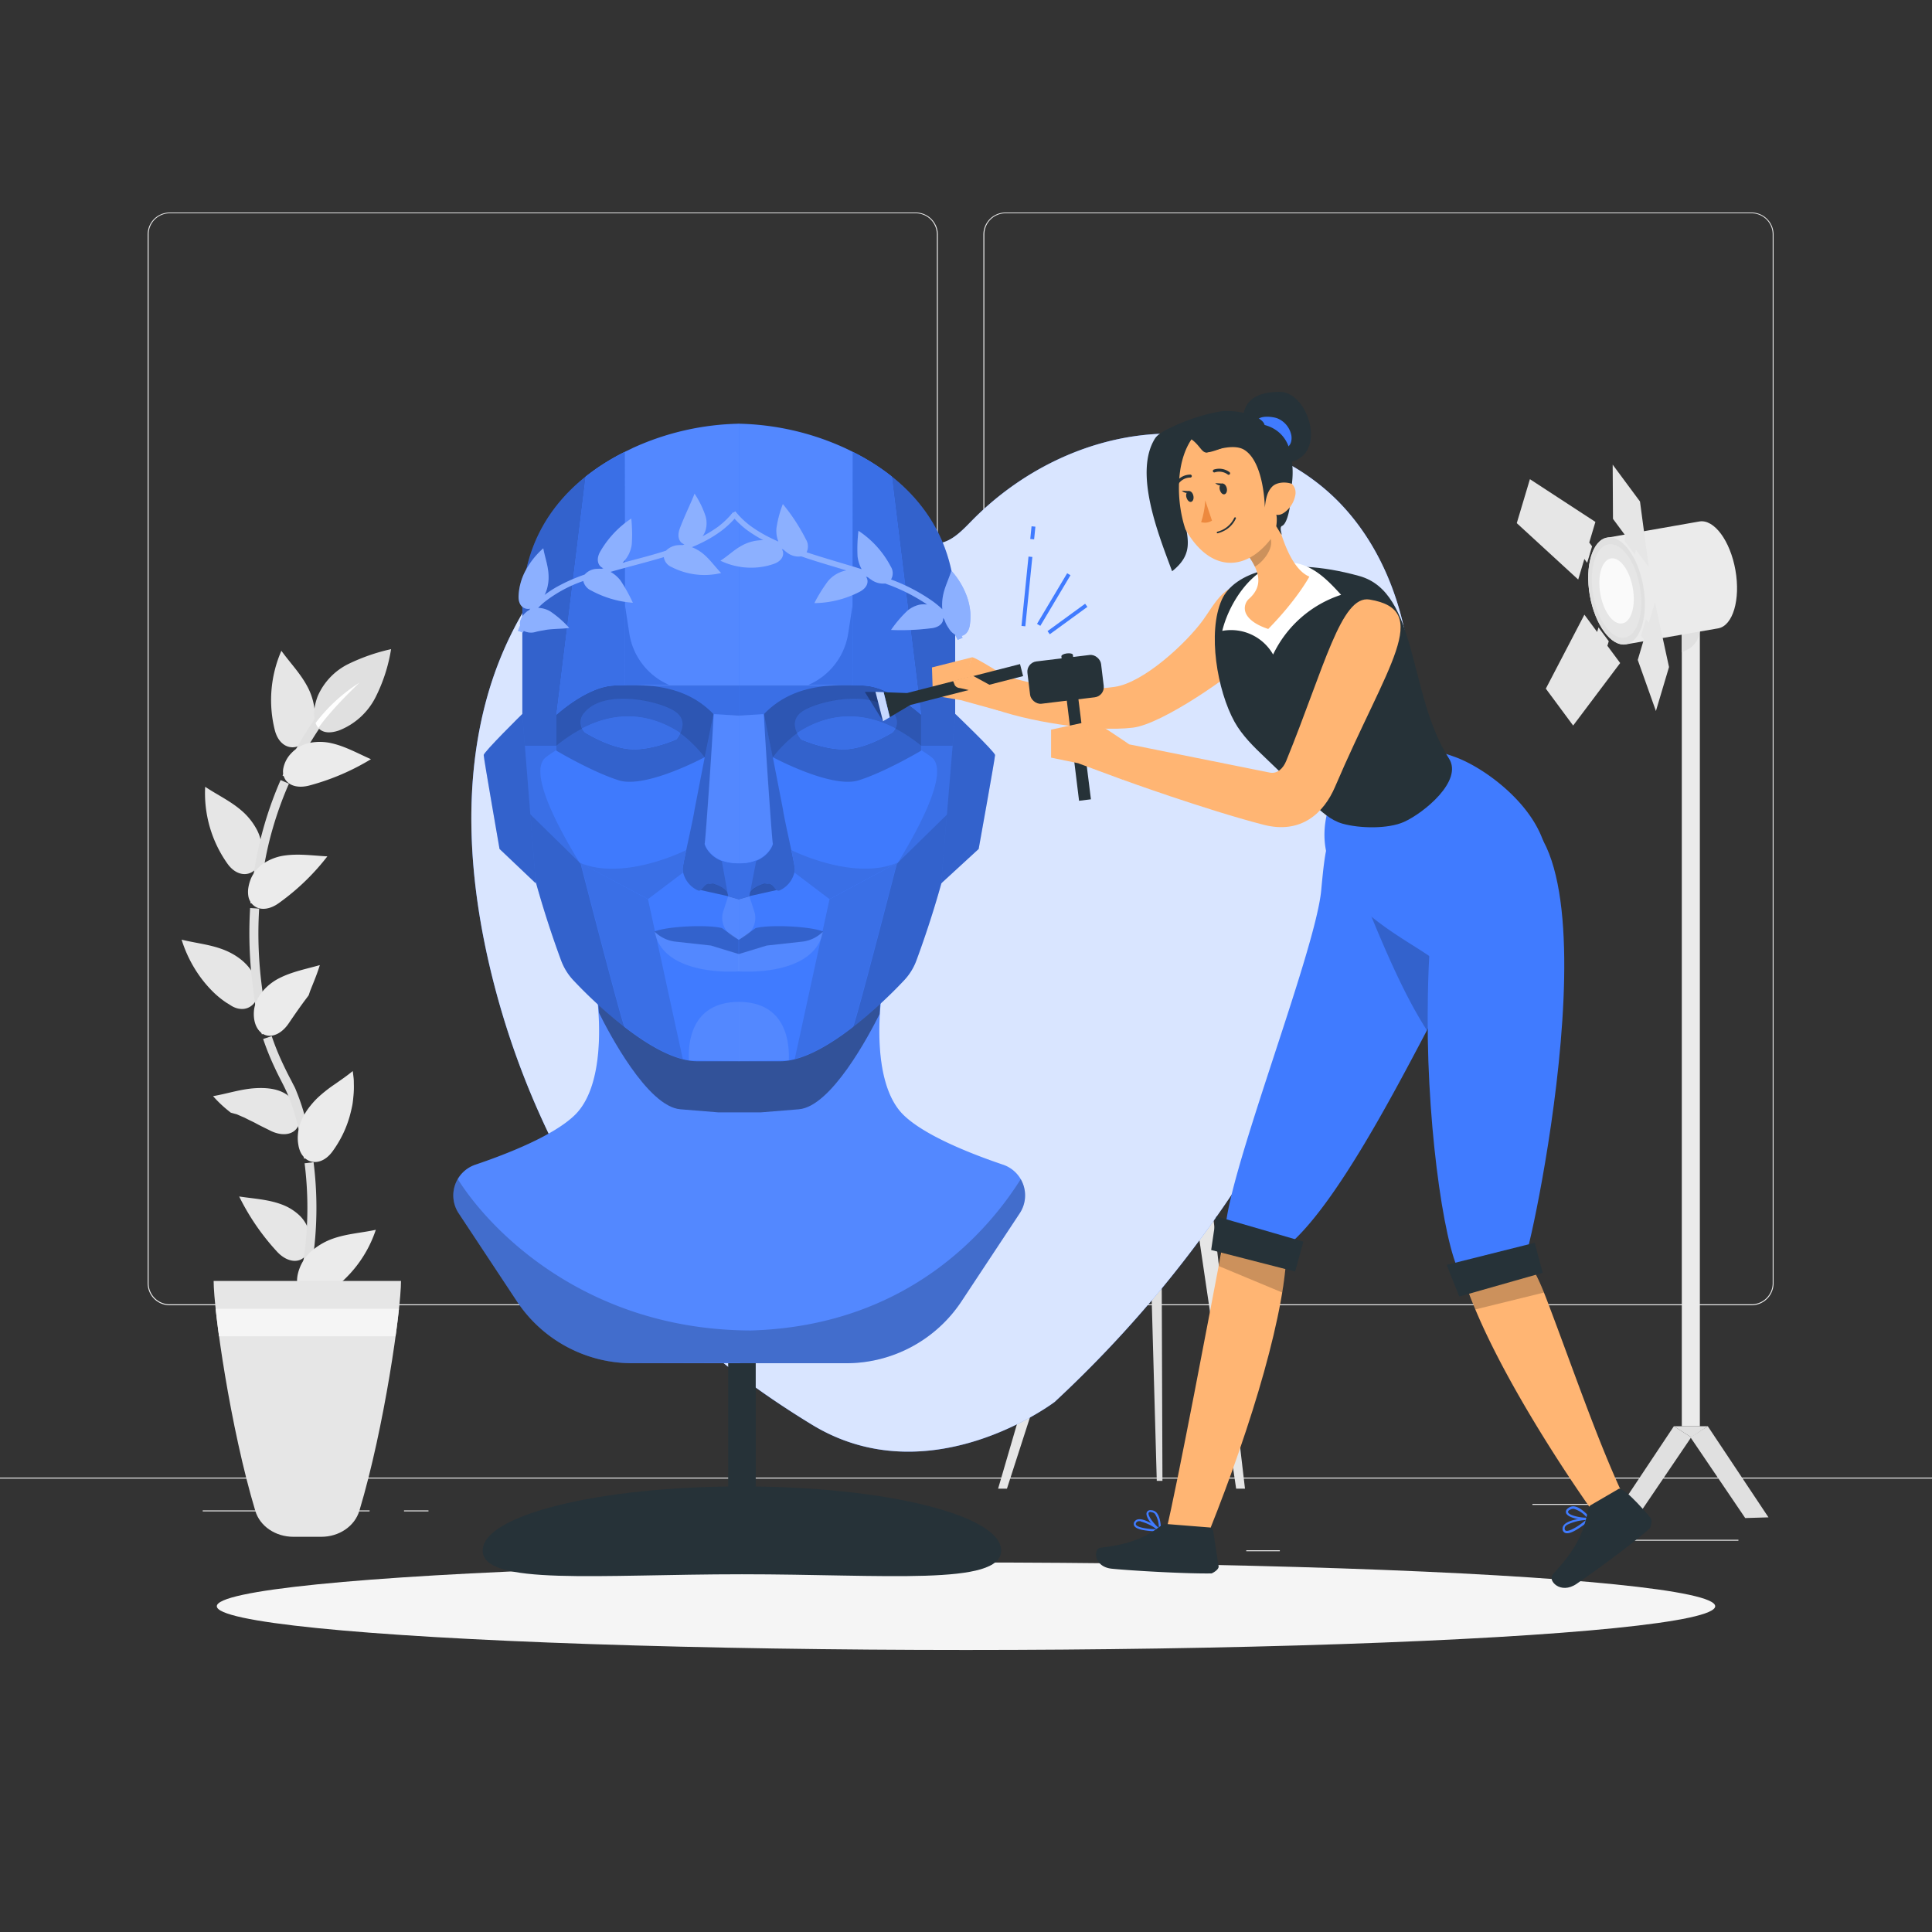 <svg xmlns="http://www.w3.org/2000/svg" viewBox="0 0 500 500"><rect x="0" y="0" width="500" height="500" fill="#333333" stroke="none"/><g id="background-complete"><rect x="416.78" y="398.49" width="33.12" height="0.25" style="fill:#ebebeb"></rect><rect x="322.53" y="401.21" width="8.69" height="0.25" style="fill:#ebebeb"></rect><rect x="396.59" y="389.21" width="19.19" height="0.25" style="fill:#ebebeb"></rect><rect x="52.46" y="390.89" width="43.19" height="0.25" style="fill:#ebebeb"></rect><rect x="104.56" y="390.89" width="6.33" height="0.25" style="fill:#ebebeb"></rect><rect x="131.47" y="395.11" width="93.68" height="0.25" style="fill:#ebebeb"></rect><path d="M237,337.8H43.91a5.71,5.71,0,0,1-5.7-5.71V60.66A5.71,5.71,0,0,1,43.91,55H237a5.71,5.71,0,0,1,5.71,5.71V332.09A5.71,5.71,0,0,1,237,337.8ZM43.91,55.2a5.46,5.46,0,0,0-5.45,5.46V332.09a5.46,5.46,0,0,0,5.45,5.46H237a5.47,5.47,0,0,0,5.46-5.46V60.66A5.47,5.47,0,0,0,237,55.2Z" style="fill:#ebebeb"></path><path d="M453.31,337.8H260.21a5.72,5.72,0,0,1-5.71-5.71V60.66A5.72,5.72,0,0,1,260.21,55h193.1A5.71,5.71,0,0,1,459,60.66V332.09A5.71,5.71,0,0,1,453.31,337.8ZM260.21,55.2a5.47,5.47,0,0,0-5.46,5.46V332.09a5.47,5.47,0,0,0,5.46,5.46h193.1a5.47,5.47,0,0,0,5.46-5.46V60.66a5.47,5.47,0,0,0-5.46-5.46Z" style="fill:#ebebeb"></path><rect y="382.4" width="500" height="0.25" style="fill:#ebebeb"></rect><path d="M72.82,168.42c2.16,3,4.79,5.7,6.59,9a16.44,16.44,0,0,1,1.88,5.37,11.19,11.19,0,0,1-.37,5.6c-1.14,3.28-3,4.88-5,5s-4-1.33-4.79-4.4A31.9,31.9,0,0,1,72.82,168.42Z" style="fill:#e6e6e6"></path><path d="M75.25,201.72l-2.13-1a97.59,97.59,0,0,1,18.55-27.09l1.68,1.63A95.4,95.4,0,0,0,75.25,201.72Z" style="fill:#e0e0e0"></path><path d="M96,196.48c-3.36-1.48-6.63-3.33-10.19-4.13a13.4,13.4,0,0,0-5.57-.11,9.07,9.07,0,0,0-4.84,2.68,7.72,7.72,0,0,0-2.06,3.84,4,4,0,0,0,.55,3.06c1.14,1.64,3.48,2.22,6.34,1.42A60.81,60.81,0,0,0,96,196.48Z" style="fill:#ebebeb"></path><path d="M53.1,203.62c3.11,2.08,6.49,3.65,9.34,6.1a16.9,16.9,0,0,1,3.67,4.36,11.41,11.41,0,0,1,1.65,5.37c.1,3.47-1.12,5.64-2.93,6.44s-4.19.16-6-2.42A31.49,31.49,0,0,1,53.1,203.62Z" style="fill:#e6e6e6"></path><path d="M67.15,233.93l-2.34-.17a100.79,100.79,0,0,1,2.54-16.28,96.08,96.08,0,0,1,5.27-15.6l2.15.94A93.9,93.9,0,0,0,69.62,218,98.11,98.11,0,0,0,67.15,233.93Z" style="fill:#e0e0e0"></path><path d="M84.72,221.63c-3.67-.19-7.35-.74-11-.23a13.07,13.07,0,0,0-5.23,1.88,9,9,0,0,0-3.6,4.22,11.16,11.16,0,0,0-.63,2.33,6.87,6.87,0,0,0,0,2,4,4,0,0,0,1.59,2.67c1.59,1.15,4.06.9,6.42-.86A59.85,59.85,0,0,0,84.72,221.63Z" style="fill:#ebebeb"></path><path d="M47,243.18c3.61.9,7.36,1.24,10.84,2.59s6.87,3.85,8.2,7.42c1.23,3.26.69,5.76-.84,7a3.94,3.94,0,0,1-2.87.92,5,5,0,0,1-1.76-.45c-.61-.25-1.25-.76-1.85-1.08a23.34,23.34,0,0,1-3.69-3,31.34,31.34,0,0,1-3.27-3.84A33.23,33.23,0,0,1,47,243.18Z" style="fill:#e6e6e6"></path><path d="M70,267l-2.23.69A46.21,46.21,0,0,1,66,259.64c-.34-2.72-.72-5.44-1-8.18A107.82,107.82,0,0,1,64.73,235l2.34.14a105.82,105.82,0,0,0,.25,16.12c.24,2.69.61,5.33,1,8.1A45.4,45.4,0,0,0,70,267Z" style="fill:#e0e0e0"></path><path d="M82.77,249.77c-3.52,1-7.21,1.7-10.49,3.38a13.7,13.7,0,0,0-4.37,3.47A11.5,11.5,0,0,0,66.43,259a7.82,7.82,0,0,0-.72,2.74c-.24,3.6,1.41,5.8,3.3,6.23s4.08-.73,5.69-3.1,3.27-4.76,4.79-6.75l.27-.37a.7.7,0,0,0,.14-.21l.11-.33.23-.69.23-.57c.15-.39.3-.75.44-1.1l.42-1.05C81.87,252.44,82.36,251.11,82.77,249.77Z" style="fill:#ebebeb"></path><path d="M55.14,283.68c3.69-.63,7.23-1.85,11-2.06s7.89.34,10.07,3.73a7.71,7.71,0,0,1,1.4,4.15,4.08,4.08,0,0,1-1.14,2.91c-1.38,1.38-3.86,1.51-6.48.22-1.32-.68-2.69-1.3-3.93-2-.63-.33-1.27-.61-1.87-.92l-.89-.45c-.3-.14-.59-.25-.88-.38l-.83-.36a3.56,3.56,0,0,0-.41-.17l-.39-.1-.73-.2a2.25,2.25,0,0,1-.37-.12l-.52-.42A31.45,31.45,0,0,1,55.14,283.68Z" style="fill:#e6e6e6"></path><path d="M81,299.53l-2.32.32c-.19-1.36-.41-2.71-.65-4.06s-.5-2.7-.85-4a56,56,0,0,0-2.42-7.84c-1-2.55-2.42-4.91-3.56-7.42a69.39,69.39,0,0,1-3.1-7.64l2.22-.74a66.1,66.1,0,0,0,3,7.39c.57,1.21,1.16,2.41,1.79,3.6.31.56.64,1.28,1,1.93s.58,1.34.86,2a58.1,58.1,0,0,1,2.52,8.16c.36,1.38.6,2.76.89,4.14S80.8,298.14,81,299.53Z" style="fill:#e0e0e0"></path><path d="M91.29,277.18c-1.45,1.22-3,2.26-4.53,3.34A36,36,0,0,0,82.32,284a21.66,21.66,0,0,0-1.94,2.11,16.77,16.77,0,0,0-1.65,2.4,16.21,16.21,0,0,0-1.15,2.59,11.75,11.75,0,0,0-.5,2.78,9.89,9.89,0,0,0,.13,2.36,7.08,7.08,0,0,0,.54,1.87,4.94,4.94,0,0,0,.94,1.38,3.76,3.76,0,0,0,1.2.88c1.78.83,4.19.26,6.1-2.3a29.5,29.5,0,0,0,2.61-4.27,28.23,28.23,0,0,0,1.89-4.88c.24-.86.45-1.75.64-2.65s.27-1.87.36-2.83a23,23,0,0,0,.08-3c0-.52,0-1-.07-1.57S91.37,277.74,91.29,277.18Z" style="fill:#ebebeb"></path><path d="M61.9,309.65c3.62.55,7.39.74,10.83,2a13.45,13.45,0,0,1,4.75,2.88,9.09,9.09,0,0,1,2.66,4.86c.63,3.5-.65,5.87-2.41,6.63s-4.15,0-6.12-2.19A60.17,60.17,0,0,1,61.9,309.65Z" style="fill:#e6e6e6"></path><path d="M79.36,334.29l-2.28-.56a91.84,91.84,0,0,0,1.75-32.67l2.32-.28A94.28,94.28,0,0,1,79.36,334.29Z" style="fill:#e0e0e0"></path><path d="M97.26,318.27c-3.63.79-7.37,1-10.94,2.23a17.18,17.18,0,0,0-5,2.7,11.33,11.33,0,0,0-3.52,4.37c-1.39,3.18-1.13,5.62.26,7.08s3.81,1.79,6.5.08A31.44,31.44,0,0,0,97.26,318.27Z" style="fill:#ebebeb"></path><path d="M101.21,168a42.25,42.25,0,0,1-4,12.41,17.87,17.87,0,0,1-9.45,8.62c-2.67.92-4.41.5-5.4-.66a3.66,3.66,0,0,1-.72-1.3c-.65-1.85-.35-4.48.59-6.92a16.71,16.71,0,0,1,7.91-8.3A49.76,49.76,0,0,1,101.21,168Z" style="fill:#e0e0e0"></path><path d="M93.06,176.65c-.47.45-7.14,6.72-10.66,11.75a3.66,3.66,0,0,1-.72-1.3A43.51,43.51,0,0,1,93.06,176.65Z" style="fill:#fff"></path><path d="M93,391c6.5-21.59,10.78-52,10.78-59.49H55.29c0,7.49,4.28,37.9,10.78,59.49,1.19,4,5.24,6.72,9.85,6.72h7.21C87.74,397.74,91.79,395,93,391Z" style="fill:#e6e6e6"></path><path d="M102.37,345.83c.36-2.63.65-5,.88-7.12H55.8c.23,2.1.52,4.49.88,7.12Z" style="fill:#f5f5f5"></path><rect x="435.25" y="156.85" width="4.67" height="212.25" style="fill:#ebebeb"></rect><path d="M435.25,161.38v7.44l1.19-.56a6,6,0,0,0,3.48-5.48V160.9Z" style="fill:#e0e0e0"></path><path d="M420.8,166.76c-3.82.67-8-5-9.35-12.61s.67-14.37,4.49-15l23.85-4.19c3.82-.67,8,5,9.34,12.61s-.66,14.38-4.48,15.05Z" style="fill:#ebebeb"></path><path d="M425.28,151.72c1.34,7.64-.67,14.37-4.48,15s-8-5-9.35-12.61.67-14.37,4.49-15S423.94,144.08,425.28,151.72Z" style="fill:#e0e0e0"></path><path d="M424.41,151.87c1.17,6.68-.58,12.57-3.92,13.15s-7-4.35-8.17-11,.59-12.57,3.93-13.15S423.24,145.2,424.41,151.87Z" style="fill:#e6e6e6"></path><path d="M422.57,152.2c.82,4.64-.4,8.74-2.73,9.14s-4.86-3-5.68-7.67.41-8.74,2.73-9.15S421.76,147.55,422.57,152.2Z" style="fill:#fafafa"></path><polygon points="428.3 155.88 426.71 161.2 425.98 160.22 424.7 164.48 425.43 165.47 423.85 170.79 428.55 184.01 431.94 172.63 428.3 155.88" style="fill:#e6e6e6"></polygon><polygon points="408.44 149.99 410.03 144.67 410.76 145.66 412.03 141.39 411.3 140.4 412.89 135.07 395.94 124.01 392.54 135.39 408.44 149.99" style="fill:#e6e6e6"></polygon><polygon points="419.3 171.59 415.99 167.13 416.35 165.95 413.69 162.37 413.34 163.55 410.04 159.08 400.06 178.22 407.13 187.77 419.3 171.59" style="fill:#e6e6e6"></polygon><polygon points="417.44 134.28 420.74 138.74 420.39 139.92 423.04 143.5 423.39 142.32 426.7 146.79 424.43 129.79 417.36 120.25 417.44 134.28" style="fill:#e6e6e6"></polygon><polygon points="441.97 369.1 437.49 371.97 451.66 392.87 457.68 392.69 441.97 369.1" style="fill:#e0e0e0"></polygon><polygon points="433.2 369.1 437.68 371.97 423.51 392.87 417.49 392.69 433.2 369.1" style="fill:#e0e0e0"></polygon><polygon points="433.2 369.1 437.68 371.97 441.97 369.1 433.2 369.1" style="fill:#e0e0e0"></polygon><polygon points="299.37 383.24 300.84 383.24 300.49 285.85 296.64 285.85 299.37 383.24" style="fill:#e0e0e0"></polygon><polygon points="283.05 300.5 312.29 300.5 312.95 306.17 281.38 306.17 283.05 300.5" style="fill:#ebebeb"></polygon><polygon points="295.2 258.89 258.31 385.26 260.6 385.26 301.27 259.24 295.2 258.89" style="fill:#e6e6e6"></polygon><polygon points="307.42 258.89 322.2 385.26 319.91 385.26 301.29 259.24 307.42 258.89" style="fill:#e6e6e6"></polygon><polygon points="330.43 288.5 264.81 288.5 270.55 222.88 336.17 222.88 330.43 288.5" style="fill:#e0e0e0"></polygon><polygon points="327.58 283.61 261.95 283.61 267.69 217.98 333.32 217.98 327.58 283.61" style="fill:#ebebeb"></polygon><polygon points="321.69 277.15 268.97 277.15 273.58 224.43 326.3 224.43 321.69 277.15" style="fill:#fafafa"></polygon><polygon points="265.81 288.5 261.95 283.61 327.58 283.61 333.32 217.98 337.17 222.88 331.43 288.5 265.81 288.5" style="fill:#e0e0e0"></polygon></g><g id="background-simple"><path d="M272.94,362.82A305,305,0,0,0,358.17,225c4.69-16.1,8.05-32.82,7-49.55s-7-33.58-18.7-45.55c-12.35-12.59-30.59-18.8-48.19-17.52s-34.36,9.74-46.72,22.32c-2.49,2.53-5.1,5.38-8.6,5.92-5,.78-9.21-3.36-13.08-6.63-17.19-14.53-43.42-15.76-63.52-5.61s-34.15,30.17-40.24,51.84-4.88,44.89-.07,66.88a212.22,212.22,0,0,0,35.42,79c12.77,17.62,30,31.2,48.56,42.54C240.62,387.38,272.94,362.82,272.94,362.82Z" style="fill:#407BFF"></path><g style="opacity:0.8"><path d="M272.94,362.82A305,305,0,0,0,358.17,225c4.69-16.1,8.05-32.82,7-49.55s-7-33.58-18.7-45.55c-12.35-12.59-30.59-18.8-48.19-17.52s-34.36,9.74-46.72,22.32c-2.49,2.53-5.1,5.38-8.6,5.92-5,.78-9.21-3.36-13.08-6.63-17.19-14.53-43.42-15.76-63.52-5.61s-34.15,30.17-40.24,51.84-4.88,44.89-.07,66.88a212.22,212.22,0,0,0,35.42,79c12.77,17.62,30,31.2,48.56,42.54C240.62,387.38,272.94,362.82,272.94,362.82Z" style="fill:#fff"></path></g></g><g id="Shadow"><ellipse id="path" cx="250" cy="415.69" rx="193.89" ry="11.32" style="fill:#f5f5f5"></ellipse></g><g id="Statue"><rect x="188.45" y="328.03" width="7.13" height="57.18" style="fill:#263238"></rect><path d="M259.1,401.29c0,9.18-30,6.13-67.09,6.13s-67.09,3.05-67.09-6.13,30-16.61,67.09-16.61S259.1,392.11,259.1,401.29Z" style="fill:#263238"></path><path d="M263.9,314,248.82,336.8a35.75,35.75,0,0,1-29.81,16h-55.4a35.75,35.75,0,0,1-29.82-16L118.71,314A8.39,8.39,0,0,1,123,301.43c8.68-2.94,20.42-7.62,25.79-12.88,9.08-8.89,5.6-31.45,5.6-31.45h73.84s-3.48,22.56,5.59,31.45c5.38,5.26,17.11,9.94,25.79,12.88A8.39,8.39,0,0,1,263.9,314Z" style="fill:#407BFF"></path><path d="M263.9,314,248.82,336.8a35.75,35.75,0,0,1-29.81,16h-55.4a35.75,35.75,0,0,1-29.82-16L118.71,314A8.39,8.39,0,0,1,123,301.43c8.68-2.94,20.42-7.62,25.79-12.88,9.08-8.89,5.6-31.45,5.6-31.45h73.84s-3.48,22.56,5.59,31.45c5.38,5.26,17.11,9.94,25.79,12.88A8.39,8.39,0,0,1,263.9,314Z" style="fill:#fff;opacity:0.1"></path><path d="M155,262.08c2.47,5,12.53,24.31,21.08,25l9.83.8h11l9.83-.8c8.36-.68,18.15-19.13,20.9-24.64l.34-5.29H154.67Z" style="opacity:0.4"></path><path d="M263.9,314,248.82,336.8a35.75,35.75,0,0,1-29.81,16H191.53v-.07l-27.92.07a35.75,35.75,0,0,1-29.82-16L118.71,314a8.39,8.39,0,0,1-.25-8.87c8.52,13.58,33.49,39.05,75.82,39.2,40.59-1.16,61.53-25.86,69.89-39.17A8.38,8.38,0,0,1,263.9,314Z" style="opacity:0.2"></path><path d="M247.2,157.26v52.91a52.4,52.4,0,0,1-1.54,10.71,257.2,257.2,0,0,1-8.47,27.62,15.12,15.12,0,0,1-3.09,5.08,118.34,118.34,0,0,1-13.07,12l-.09.07c-6,4.68-13.14,9-19,9H191.15V109.65a69.16,69.16,0,0,1,27.46,6.27l0,0,1.75.84.35.17h0C234.89,124,247.2,136.8,247.2,157.26Z" style="fill:#407BFF"></path><path d="M238.37,193v1.28s-9.15,5.46-16.15,7.67-22.24-6-22.24-6a34.34,34.34,0,0,1,5.78-5.85l.55-.38a8.28,8.28,0,0,0,1,1.61s6.63,3,12.1,2.55,11.6-4.35,11.6-4.35a3.82,3.82,0,0,0,.7-1A39.13,39.13,0,0,1,238.37,193Z" style="opacity:0.2"></path><path d="M206.31,189.71a8,8,0,0,0,1,1.61s6.62,3,12.09,2.55,11.6-4.35,11.6-4.35a3.82,3.82,0,0,0,.7-1C221,182.9,212.11,185.88,206.31,189.71Z" style="fill:#407BFF"></path><path d="M206.31,189.71a8,8,0,0,0,1,1.61s6.62,3,12.09,2.55,11.6-4.35,11.6-4.35a3.82,3.82,0,0,0,.7-1C221,182.9,212.11,185.88,206.31,189.71Z" style="opacity:0.1"></path><path d="M231.72,188.52c-10.75-5.62-19.62-2.64-25.41,1.19-.71-1.48-1.18-3.7,1-5.42,3.63-2.83,18.48-6.25,23.7,0A3.63,3.63,0,0,1,231.72,188.52Z" style="fill:#407BFF"></path><path d="M231.72,188.52c-10.75-5.62-19.62-2.64-25.41,1.19-.71-1.48-1.18-3.7,1-5.42,3.63-2.83,18.48-6.25,23.7,0A3.63,3.63,0,0,1,231.72,188.52Z" style="opacity:0.2"></path><path d="M205.72,225a6.82,6.82,0,0,1-4,5.46c-1.43.42-1.25-2.58-4-1.68-4.15,1.37-3.77,3.2-3.77,3.2l-2.79.79v-9.24c7.34.21,9.12-5.24,8.84-5.24-.13,0-1.83-23-2.28-33.49h0L200,195.94l2.62,13.49C203.06,212.53,205.78,224,205.72,225Z" style="opacity:0.2"></path><path d="M191.14,223.41V185.16l6.48-.32s2.23,33.33,2.36,33.33C200.26,218.17,198.48,223.63,191.14,223.41Z" style="fill:#fff;opacity:0.1"></path><path d="M247.2,157.26V193h-8.83v-8.05s-7-7.24-14.93-7.55c-.9,0-1.83-.07-2.77-.09l.06-60.32C234.89,124,247.2,136.8,247.2,157.26Z" style="opacity:0.2"></path><path d="M238.37,184.92V193a39.13,39.13,0,0,0-6.65-4.45,3.63,3.63,0,0,0-.7-4.23c-5.22-6.25-20.07-2.83-23.7,0-2.19,1.72-1.72,3.94-1,5.42l-.55.38a34.34,34.34,0,0,0-5.78,5.85l-2.28-11.18c6.75-7,15.54-7.65,23-7.48.94,0,1.87.05,2.77.09C231.36,177.68,238.37,184.92,238.37,184.92Z" style="opacity:0.3"></path><path d="M247.2,208.75l-1.54,12.13a259.52,259.52,0,0,1-8.47,27.62,15.12,15.12,0,0,1-3.09,5.08,118.34,118.34,0,0,1-13.07,12l-.09.07-.21.15c.59-.45,11.38-42.28,11.38-42.28Z" style="opacity:0.2"></path><path d="M192.66,242.39l-1.51.83V232.73l2.78-.79,1.27,3.9A5.53,5.53,0,0,1,192.66,242.39Z" style="fill:#fff;opacity:0.1"></path><path d="M220.67,177.28l.07,0V117l-.35-.17-1.75-.84,0,0a69.16,69.16,0,0,0-27.46-6.27v67.72h24.21C217.17,177.25,219,177.24,220.67,177.28Z" style="fill:#fff;opacity:0.1"></path><path d="M191.14,177.37v7.87l6.56-.48c5.2-5.38,11.6-7,17.66-7.39Z" style="opacity:0.1"></path><path d="M191.14,274.59V259.28c12.77,0,13.18,11.33,13,15.13Z" style="fill:#fff;opacity:0.1"></path><path d="M214.68,232.73l-9,41.34h0c4.89-1.26,10.26-4.63,15-8.29.59-.45,11.38-42.28,11.38-42.28l.25-.24-17.68,9.47Z" style="opacity:0.1"></path><path d="M201,230.35l-7.11,1.59s-.38-1.83,3.77-3.2l.26-.07h0c.47,0,.87,0,1.15,0h0C200.14,228.92,200.45,230,201,230.35Z" style="opacity:0.3"></path><path d="M220.73,117l-.06,60.32c.94,0,1.87.05,2.77.09,6.05.23,12.66,5.54,14.93,7.55l-7.57-61.59A57.12,57.12,0,0,0,220.73,117Z" style="fill:#407BFF"></path><path d="M220.73,117l-.06,60.32c.94,0,1.87.05,2.77.09,6.05.23,12.66,5.54,14.93,7.55l-7.57-61.59A57.12,57.12,0,0,0,220.73,117Z" style="fill:#407BFF"></path><path d="M220.73,117l-.06,60.32c.94,0,1.87.05,2.77.09,6.05.23,12.66,5.54,14.93,7.55l-7.57-61.59A57.12,57.12,0,0,0,220.73,117Z" style="opacity:0.1"></path><path d="M209.2,177.26h0a17.37,17.37,0,0,0,10.33-13.43l1.14-7.35v20.8Z" style="fill:#407BFF"></path><path d="M209.2,177.26h0a17.37,17.37,0,0,0,10.33-13.43l1.14-7.35v20.8Z" style="opacity:0.1"></path><path d="M204.79,220h0a48.23,48.23,0,0,1,.93,4.92,5.2,5.2,0,0,1-.14.88l9.1,6.89,17.68-9.47C220.89,228.16,204.79,220,204.79,220Z" style="fill:#407BFF"></path><path d="M204.79,220h0a48.23,48.23,0,0,1,.93,4.92,5.2,5.2,0,0,1-.14.88l9.1,6.89,17.68-9.47C220.89,228.16,204.79,220,204.79,220Z" style="opacity:0.1"></path><g style="opacity:0.1"><path d="M241.09,195.94a27.49,27.49,0,0,0-2.72-1.85v.16s-9.15,5.46-16.15,7.67-22.24-6-22.24-6l2.63,13.49c.27,1.87,1.37,6.79,2.18,10.61h0s16.1,8.12,27.57,3.22C240.69,209.59,245,198.94,241.09,195.94Z" style="opacity:0.1"></path></g><path d="M238.37,193v1.12a27.49,27.49,0,0,1,2.72,1.85c3.86,3-.4,13.65-8.73,27.32l14.84-14.51V193Z" style="opacity:0.1"></path><path d="M135.18,157.26v52.91a52.4,52.4,0,0,0,1.54,10.71,259.52,259.52,0,0,0,8.47,27.62,15.28,15.28,0,0,0,3.09,5.08,118.34,118.34,0,0,0,13.07,12l.09.07c6,4.68,13.15,9,19,9h10.82V109.65a69.17,69.17,0,0,0-27.47,6.27l0,0-1.74.84-.35.17h0C147.49,124,135.18,136.8,135.18,157.26Z" style="fill:#407BFF"></path><path d="M144,193v1.28s9.15,5.46,16.15,7.67,22.24-6,22.24-6a34.34,34.34,0,0,0-5.78-5.85l-.55-.38a8.28,8.28,0,0,1-1,1.61s-6.63,3-12.1,2.55-11.6-4.35-11.6-4.35a3.82,3.82,0,0,1-.7-1A39.53,39.53,0,0,0,144,193Z" style="opacity:0.2"></path><path d="M176.07,189.71a8.28,8.28,0,0,1-1,1.61s-6.63,3-12.1,2.55-11.6-4.35-11.6-4.35a3.82,3.82,0,0,1-.7-1C161.42,182.9,170.28,185.88,176.07,189.71Z" style="fill:#407BFF"></path><path d="M176.07,189.71a8.28,8.28,0,0,1-1,1.61s-6.63,3-12.1,2.55-11.6-4.35-11.6-4.35a3.82,3.82,0,0,1-.7-1C161.42,182.9,170.28,185.88,176.07,189.71Z" style="opacity:0.1"></path><path d="M150.66,188.52c10.76-5.62,19.62-2.64,25.41,1.19.71-1.48,1.18-3.7-1-5.42-3.63-2.83-18.48-6.25-23.7,0A3.67,3.67,0,0,0,150.66,188.52Z" style="fill:#407BFF"></path><path d="M150.66,188.52c10.76-5.62,19.62-2.64,25.41,1.19.71-1.48,1.18-3.7-1-5.42-3.63-2.83-18.48-6.25-23.7,0A3.67,3.67,0,0,0,150.66,188.52Z" style="opacity:0.2"></path><path d="M176.66,225a6.82,6.82,0,0,0,4,5.46c1.43.42,1.25-2.58,4-1.68,4.15,1.37,3.77,3.2,3.77,3.2l2.79.79v-9.24c-7.34.21-9.12-5.24-8.84-5.24.13,0,1.83-23,2.28-33.49h0l-2.28,11.18-2.62,13.49C179.32,212.53,176.6,224,176.66,225Z" style="opacity:0.2"></path><path d="M191.24,223.41V185.16l-6.48-.32s-2.23,33.33-2.36,33.33C182.12,218.17,183.9,223.63,191.24,223.41Z" style="fill:#fff;opacity:0.1"></path><path d="M135.18,157.26V193H144v-8.05s7-7.24,14.94-7.55c.89,0,1.82-.07,2.77-.09L161.65,117C147.49,124,135.18,136.8,135.18,157.26Z" style="opacity:0.2"></path><path d="M144,184.92V193a39.53,39.53,0,0,1,6.65-4.45,3.67,3.67,0,0,1,.7-4.23c5.22-6.25,20.07-2.83,23.7,0,2.19,1.72,1.72,3.94,1,5.42l.55.38a34.34,34.34,0,0,1,5.78,5.85l2.28-11.18c-6.75-7-15.54-7.65-23-7.48-.95,0-1.88.05-2.77.09C151,177.68,144,184.92,144,184.92Z" style="opacity:0.3"></path><path d="M135.18,208.75l1.54,12.13a259.52,259.52,0,0,0,8.47,27.62,15.28,15.28,0,0,0,3.09,5.08,118.34,118.34,0,0,0,13.07,12l.09.07.21.15c-.58-.45-11.38-42.28-11.38-42.28Z" style="opacity:0.2"></path><path d="M189.72,242.39l1.52.83V232.73l-2.79-.79-1.27,3.9A5.55,5.55,0,0,0,189.72,242.39Z" style="fill:#fff;opacity:0.1"></path><path d="M161.71,177.28l-.06,0V117l.35-.17,1.74-.84,0,0a69.17,69.17,0,0,1,27.47-6.27v67.72H167C165.21,177.25,163.42,177.24,161.71,177.28Z" style="fill:#fff;opacity:0.1"></path><path d="M191.24,177.37v7.87l-6.56-.48c-5.2-5.38-11.6-7-17.66-7.39Z" style="opacity:0.1"></path><path d="M178.29,274.41c-.22-3.8.18-15.13,13-15.13v15.31Z" style="fill:#fff;opacity:0.1"></path><path d="M167.7,232.73l9,41.34h0c-4.89-1.26-10.26-4.63-15-8.29-.58-.45-11.38-42.28-11.38-42.28l-.25-.24,17.68,9.47Z" style="opacity:0.1"></path><path d="M181.34,230.35l7.11,1.59s.38-1.83-3.77-3.2l-.26-.07h0c-.47,0-.88,0-1.16,0h0C182.24,228.92,181.93,230,181.34,230.35Z" style="opacity:0.3"></path><path d="M161.65,117l.07,60.32c-.95,0-1.88.05-2.77.09-6,.23-12.67,5.54-14.94,7.55l7.57-61.59A57.12,57.12,0,0,1,161.65,117Z" style="fill:#407BFF"></path><path d="M161.65,117l.07,60.32c-.95,0-1.88.05-2.77.09-6,.23-12.67,5.54-14.94,7.55l7.57-61.59A57.12,57.12,0,0,1,161.65,117Z" style="fill:#407BFF"></path><path d="M161.65,117l.07,60.32c-.95,0-1.88.05-2.77.09-6,.23-12.67,5.54-14.94,7.55l7.57-61.59A57.12,57.12,0,0,1,161.65,117Z" style="opacity:0.1"></path><path d="M173.18,177.26h0a17.37,17.37,0,0,1-10.33-13.43l-1.13-7.35v20.8Z" style="fill:#407BFF"></path><path d="M173.18,177.26h0a17.37,17.37,0,0,1-10.33-13.43l-1.13-7.35v20.8Z" style="opacity:0.1"></path><path d="M177.59,220h0a48.23,48.23,0,0,0-.93,4.92,5.2,5.2,0,0,0,.14.88l-9.1,6.89L150,223.26C161.49,228.16,177.59,220,177.59,220Z" style="fill:#407BFF"></path><path d="M177.59,220h0a48.23,48.23,0,0,0-.93,4.92,5.2,5.2,0,0,0,.14.88l-9.1,6.89L150,223.26C161.49,228.16,177.59,220,177.59,220Z" style="opacity:0.1"></path><g style="opacity:0.1"><path d="M141.29,195.94a27.49,27.49,0,0,1,2.72-1.85v.16s9.15,5.46,16.15,7.67,22.24-6,22.24-6l-2.62,13.49c-.28,1.87-1.38,6.79-2.19,10.61h0s-16.1,8.12-27.57,3.22C141.69,209.59,137.43,198.94,141.29,195.94Z" style="opacity:0.1"></path></g><path d="M144,193v1.12a27.49,27.49,0,0,0-2.72,1.85c-3.86,3,.4,13.65,8.73,27.32l-14.84-14.51V193Z" style="opacity:0.1"></path><path d="M135.18,184.76s-10,9.85-10,10.65,4.1,24.3,4.1,24.3l9.4,8.92Z" style="fill:#407BFF"></path><path d="M135.18,184.76s-10,9.85-10,10.65,4.1,24.3,4.1,24.3l9.4,8.92Z" style="opacity:0.2"></path><path d="M247.22,184.76s10.3,9.85,10.3,10.65-4.24,24.3-4.24,24.3l-9.71,8.92Z" style="fill:#407BFF"></path><path d="M247.22,184.76s10.3,9.85,10.3,10.65-4.24,24.3-4.24,24.3l-9.71,8.92Z" style="opacity:0.2"></path><path d="M186.8,222.79l1.65,9.15,2.79.79,2.69-.79,1.8-9.28S192.23,224.52,186.8,222.79Z" style="fill:#407BFF"></path><path d="M186.8,222.79l1.65,9.15,2.79.79,2.69-.79,1.8-9.28S192.23,224.52,186.8,222.79Z" style="opacity:0.1"></path><path d="M213,241.08c-2.3,11.91-21.84,10.31-21.84,10.31l0-4.5,0,0c.72-.23,7.22-2.2,7.22-2.2l9.09-1A9,9,0,0,0,213,241.08Z" style="fill:#fff;opacity:0.1"></path><path d="M213,241.08a9,9,0,0,1-5.46,2.63l-9.09,1s-6.5,2-7.22,2.2l0,0h0v-3.67l4.33-3.05C199.18,239.24,209.76,239.7,213,241.08Z" style="opacity:0.2"></path><path d="M169.4,241.08a9,9,0,0,0,5.46,2.63l9.09,1s6.5,2,7.22,2.2l0,0h0v-3.67l-4.33-3.05C183.2,239.24,172.62,239.7,169.4,241.08Z" style="opacity:0.2"></path><path d="M169.4,241.08c2.3,11.91,21.84,10.31,21.84,10.31l0-4.5,0,0c-.72-.23-7.22-2.2-7.22-2.2l-9.09-1A9,9,0,0,1,169.4,241.08Z" style="fill:#fff;opacity:0.1"></path><path d="M251.11,158.28a17,17,0,0,0-.79-3.66,20.3,20.3,0,0,0-4.11-6.93c-.65,2.16-1.71,4.17-2.15,6.42a12.75,12.75,0,0,0-.19,3.56,25.33,25.33,0,0,0-2.4-2,47.1,47.1,0,0,0-10.38-5.52l-.49-.19a3.21,3.21,0,0,0-.07-3.33,24.84,24.84,0,0,0-8.36-9.26,38.83,38.83,0,0,0-.23,6.65,9.26,9.26,0,0,0,1.06,3.29c-4.61-1.46-9.24-2.74-13.77-4.23l-.48-.16a3.43,3.43,0,0,0-.15-3.29,49.71,49.71,0,0,0-6-9.19,28.13,28.13,0,0,0-1.67,6.36,7.52,7.52,0,0,0,.51,3.35c-.89-.39-1.76-.8-2.62-1.24a35.07,35.07,0,0,1-4.68-2.87,22.38,22.38,0,0,1-3.86-3.73l-1.11.86a23.93,23.93,0,0,0,4.13,4,36.72,36.72,0,0,0,4.22,2.63,11.11,11.11,0,0,0-5.55,1.4c-2,1.08-3.62,2.71-5.53,3.91a18.25,18.25,0,0,0,7.49,1.81,17.79,17.79,0,0,0,6.39-1c1.86-.67,2.58-2,2.31-3.14a2.81,2.81,0,0,0-.29-.7l.48.21a6.36,6.36,0,0,0,.84.7,4.83,4.83,0,0,0,3.69,1l1.46.5c3.38,1.11,6.8,2.1,10.2,3.13a8.14,8.14,0,0,0-4.76,2.81,40.09,40.09,0,0,0-3.5,5.66,25.86,25.86,0,0,0,11.67-2.91c1.69-.86,2.36-2.16,2-3.32a2.51,2.51,0,0,0-.31-.64l.5.17a7.59,7.59,0,0,0,.84.62,5.26,5.26,0,0,0,3.64,1l1.48.55a47.18,47.18,0,0,1,9.4,4.9,5.89,5.89,0,0,0-2.1.06,7.48,7.48,0,0,0-3,1.51,30.91,30.91,0,0,0-4.27,5,60.87,60.87,0,0,0,10.11-.41c1.72-.12,3-.85,3.32-2a2,2,0,0,0,0-.7c.13.12.24.26.36.39.12.32.25.65.4,1a9,9,0,0,0,.77,1.32,4.64,4.64,0,0,0,.79,1,6.21,6.21,0,0,0,.77.58c.26.46.5.93.72,1.4l1.28-.56c-.08-.17-.17-.33-.25-.49.93-.18,1.79-1,2.1-2.65A14.77,14.77,0,0,0,251.11,158.28Z" style="fill:#407BFF"></path><path d="M251.11,158.28a17,17,0,0,0-.79-3.66,20.3,20.3,0,0,0-4.11-6.93c-.65,2.16-1.71,4.17-2.15,6.42a12.75,12.75,0,0,0-.19,3.56,25.33,25.33,0,0,0-2.4-2,47.1,47.1,0,0,0-10.38-5.52l-.49-.19a3.21,3.21,0,0,0-.07-3.33,24.84,24.84,0,0,0-8.36-9.26,38.83,38.83,0,0,0-.23,6.65,9.26,9.26,0,0,0,1.06,3.29c-4.61-1.46-9.24-2.74-13.77-4.23l-.48-.16a3.43,3.43,0,0,0-.15-3.29,49.71,49.71,0,0,0-6-9.19,28.13,28.13,0,0,0-1.67,6.36,7.52,7.52,0,0,0,.51,3.35c-.89-.39-1.76-.8-2.62-1.24a35.07,35.07,0,0,1-4.68-2.87,22.38,22.38,0,0,1-3.86-3.73l-1.11.86a23.93,23.93,0,0,0,4.13,4,36.72,36.72,0,0,0,4.22,2.63,11.11,11.11,0,0,0-5.55,1.4c-2,1.08-3.62,2.71-5.53,3.91a18.25,18.25,0,0,0,7.49,1.81,17.79,17.79,0,0,0,6.39-1c1.86-.67,2.58-2,2.31-3.14a2.81,2.81,0,0,0-.29-.7l.48.21a6.36,6.36,0,0,0,.84.7,4.83,4.83,0,0,0,3.69,1l1.46.5c3.38,1.11,6.8,2.1,10.2,3.13a8.14,8.14,0,0,0-4.76,2.81,40.09,40.09,0,0,0-3.5,5.66,25.86,25.86,0,0,0,11.67-2.91c1.69-.86,2.36-2.16,2-3.32a2.51,2.51,0,0,0-.31-.64l.5.17a7.59,7.59,0,0,0,.84.62,5.26,5.26,0,0,0,3.64,1l1.48.55a47.18,47.18,0,0,1,9.4,4.9,5.89,5.89,0,0,0-2.1.06,7.48,7.48,0,0,0-3,1.51,30.91,30.91,0,0,0-4.27,5,60.87,60.87,0,0,0,10.11-.41c1.72-.12,3-.85,3.32-2a2,2,0,0,0,0-.7c.13.12.24.26.36.39.12.32.25.65.4,1a9,9,0,0,0,.77,1.32,4.64,4.64,0,0,0,.79,1,6.21,6.21,0,0,0,.77.58c.26.46.5.93.72,1.4l1.28-.56c-.08-.17-.17-.33-.25-.49.93-.18,1.79-1,2.1-2.65A14.77,14.77,0,0,0,251.11,158.28Z" style="fill:#fff;opacity:0.4"></path><path d="M189.74,132.53a22.57,22.57,0,0,1-3.91,3.78,33.61,33.61,0,0,1-4,2.47,5.13,5.13,0,0,0,.86-1.87,6.62,6.62,0,0,0-.08-3.31,24.65,24.65,0,0,0-2.86-5.86c-.87,2.32-2.5,5.52-3.81,9-.64,1.7-.39,3.12.58,3.84a2.17,2.17,0,0,0,.61.3l-.47.19a5.46,5.46,0,0,0-1,0,4.88,4.88,0,0,0-3.3,1.44c-.48.15-1,.31-1.44.45-3.25,1-6.55,1.82-9.83,2.7a8,8,0,0,0,2.42-4.85,39.57,39.57,0,0,0-.13-6.62,25.56,25.56,0,0,0-8.08,8.63c-.92,1.66-.68,3.13.23,3.88a2.3,2.3,0,0,0,.63.36l-.49.15a5.88,5.88,0,0,0-1,0,4.44,4.44,0,0,0-3.35,1.48c-.46.17-.93.32-1.38.5a43.91,43.91,0,0,0-5,2.25,28,28,0,0,0-4,2.53,8.77,8.77,0,0,0,.73-2,11.16,11.16,0,0,0,.27-3.5c-.15-2.25-.94-4.34-1.34-6.57a21,21,0,0,0-4.64,5.87,15.31,15.31,0,0,0-1.76,6.67c0,2.11,1.11,3.05,2.31,3.14a2.26,2.26,0,0,0,.73-.06l-.29.37a3.63,3.63,0,0,0-.88.63,4.44,4.44,0,0,0-1.46,2.36,2.3,2.3,0,0,0,0,1c-.2.46-.38.92-.56,1.38l1.33.44c0-.14.11-.28.17-.42a4.24,4.24,0,0,0,3.21.22c.82-.21,1.69-.33,2.42-.47s1.5-.19,2.22-.23c1.39-.11,2.7-.11,3.92-.29a27,27,0,0,0-4.91-4.28,6.51,6.51,0,0,0-3.14-.91,16.13,16.13,0,0,1,2-1.8,34.28,34.28,0,0,1,9.23-5l.45-.16a3.63,3.63,0,0,0,2.1,2.49A26.73,26.73,0,0,0,163.79,156a40.24,40.24,0,0,0-3.22-5.78A8.52,8.52,0,0,0,158,148c4.38-1.26,8.86-2.34,13.31-3.67l.48-.15a3.29,3.29,0,0,0,2.05,2.59,18.57,18.57,0,0,0,12.8,1.53c-1.58-1.62-2.83-3.44-4.57-4.91a10.86,10.86,0,0,0-3-1.78c.89-.37,1.78-.77,2.66-1.21a32.48,32.48,0,0,0,4.88-2.95,24.2,24.2,0,0,0,4.18-4Z" style="fill:#407BFF"></path><path d="M189.74,132.53a22.57,22.57,0,0,1-3.91,3.78,33.61,33.61,0,0,1-4,2.47,5.13,5.13,0,0,0,.86-1.87,6.62,6.62,0,0,0-.08-3.31,24.65,24.65,0,0,0-2.86-5.86c-.87,2.32-2.5,5.52-3.81,9-.64,1.7-.39,3.12.58,3.84a2.17,2.17,0,0,0,.61.3l-.47.19a5.46,5.46,0,0,0-1,0,4.88,4.88,0,0,0-3.3,1.44c-.48.15-1,.31-1.44.45-3.25,1-6.55,1.82-9.83,2.7a8,8,0,0,0,2.42-4.85,39.57,39.57,0,0,0-.13-6.62,25.56,25.56,0,0,0-8.08,8.63c-.92,1.66-.68,3.13.23,3.88a2.3,2.3,0,0,0,.63.36l-.49.15a5.88,5.88,0,0,0-1,0,4.44,4.44,0,0,0-3.35,1.48c-.46.17-.93.32-1.38.5a43.91,43.91,0,0,0-5,2.25,28,28,0,0,0-4,2.53,8.77,8.77,0,0,0,.73-2,11.16,11.16,0,0,0,.27-3.5c-.15-2.25-.94-4.34-1.34-6.57a21,21,0,0,0-4.64,5.87,15.31,15.31,0,0,0-1.76,6.67c0,2.11,1.11,3.05,2.31,3.14a2.26,2.26,0,0,0,.73-.06l-.29.37a3.63,3.63,0,0,0-.88.63,4.44,4.44,0,0,0-1.46,2.36,2.3,2.3,0,0,0,0,1c-.2.46-.38.92-.56,1.38l1.33.44c0-.14.11-.28.17-.42a4.24,4.24,0,0,0,3.21.22c.82-.21,1.69-.33,2.42-.47s1.5-.19,2.22-.23c1.39-.11,2.7-.11,3.92-.29a27,27,0,0,0-4.91-4.28,6.51,6.51,0,0,0-3.14-.91,16.13,16.13,0,0,1,2-1.8,34.28,34.28,0,0,1,9.23-5l.45-.16a3.63,3.63,0,0,0,2.1,2.49A26.73,26.73,0,0,0,163.79,156a40.24,40.24,0,0,0-3.22-5.78A8.52,8.52,0,0,0,158,148c4.38-1.26,8.86-2.34,13.31-3.67l.48-.15a3.29,3.29,0,0,0,2.05,2.59,18.57,18.57,0,0,0,12.8,1.53c-1.58-1.62-2.83-3.44-4.57-4.91a10.86,10.86,0,0,0-3-1.78c.89-.37,1.78-.77,2.66-1.21a32.48,32.48,0,0,0,4.88-2.95,24.2,24.2,0,0,0,4.18-4Z" style="fill:#fff;opacity:0.4"></path></g><g id="Character"><path d="M411.48,390.17c2.79,1.5,8,.71,9-2.31-6.75-14.16-13.3-33.4-19.87-50.69-1.92-5.08-4.06-10.27-7.94-14.07a16.3,16.3,0,0,0-1.71-1.47c-7.4-5.57-15.37,0-11.55,11C387.92,357.14,411.48,390.17,411.48,390.17Z" style="fill:#ffb573"></path><path d="M288.46,177.76c-16.15,2.25-26.64-3.12-28.52-2.43-2.86,1.06-3.62,4.66-3.94,7.69,9.48,3.67,27.08,6.51,37.18,5.3,7.64-.91,25.83-13.67,30.65-18.42,2.37-2.34,4.46-5.14,5.12-8.4s-1.81-7-4.63-8.81c-6.38-4-10.15,3.92-13,7.82C306.9,166.56,295.88,176.73,288.46,177.76Z" style="fill:#ffb573"></path><path d="M261.47,175.82s-9.81-6.32-10-5.68S248,181,248.68,181.2s9.94,2.74,9.94,2.74S263.46,181.76,261.47,175.82Z" style="fill:#ffb573"></path><polygon points="248.68 181.2 251.47 170.14 241.19 172.73 241.43 179.97 248.68 181.2" style="fill:#ffb573"></polygon><path d="M301.83,396c3.2,3.53,7.66,3.78,11.23,0,10.84-27.12,20-57.28,19.95-74-.05-10.42-12.71-20.37-16.86,1.62C313.8,336,304.41,385.78,301.83,396Z" style="fill:#ffb573"></path><path d="M317.16,319.64c.32,3.74,6.92,7.93,11.9,5.57,15.78-7.49,39-57.43,46.9-70.89,2.21-3.77,4.48-7.81,4.3-12.17-.22-5.49-4.3-10.09-8.8-13.25a41.42,41.42,0,0,0-19-7.17c-8.13-.93-8.56-12.81-10.53,8.65C340.42,246.77,316.15,307.64,317.16,319.64Z" style="fill:#407BFF"></path><path d="M373.94,273.08c2,2.44,7.78,0,10.3-.77s3.16-4.31,3.48-7.34c.84-7.94,1.64-16.3-1-24.24-2.46-7.32-7.89-13.61-14.17-16.4a18.12,18.12,0,0,0-14-.48c-5.16,2-8.33,1.84-5.94,7.68C359.17,247.72,365.61,263,373.94,273.08Z" style="opacity:0.2"></path><path d="M370.07,247.55c2-13.52,17.37-22.46,29.89-27.91-2.78-11.56-15.93-21.07-23.48-23.76-2.77-1-5.71-2-8.59-1.44a16.63,16.63,0,0,0-5.63,2.66l-9.63,6.12c-2.5,1.59-7.88,2.85-8.75,5.7C337.32,230.35,361.52,241.49,370.07,247.55Z" style="fill:#407BFF"></path><path d="M319.5,186.82c2,3.58,5,6.48,8,9.33l12.1,11.62c2.3,2.22,4.74,4.5,7.8,5.38,4.4,1.25,11.78,1.43,15.95-.44,5.12-2.3,15.35-10.65,11.64-16.41-10.66-16.54-7.88-43-23.21-47.23-20-5.56-32.54-.75-35.59,6.16C312.45,163.62,315,178.68,319.5,186.82Z" style="fill:#263238"></path><path d="M316.32,163.27a12.54,12.54,0,0,1,13.16,6.12,29.74,29.74,0,0,1,17.6-15.45c-2.55-2.78-5.2-5.62-8.63-7.21C327.54,141.69,318.54,154.09,316.32,163.27Z" style="fill:#fff"></path><path d="M329.86,131.1c1,5.78,3.84,16,9,18.13,0,0-3.11,5.87-10.64,13.55-3.36-1.11-5-2.54-5.68-3.83a3.28,3.28,0,0,1,.72-4c4.05-3.6,2.26-7.59-.17-11.08Z" style="fill:#ffb573"></path><path d="M327.09,136.35l-4,7.54a18.48,18.48,0,0,1,1.68,2.76c2.15-1.23,4.8-4.63,4.1-7.12A10.49,10.49,0,0,0,327.09,136.35Z" style="opacity:0.2;isolation:isolate"></path><path d="M306.28,109.3c-3.2,1.27-6.39,2.61-7.39,4.22-5.53,8.93,1,25,4.45,34.32,7.63-6.05,2-11,2.92-19.88a39.69,39.69,0,0,0,0-6.64c-.09-1.47,5.63-4.82,7-5.31C311.75,113.35,306.19,112.34,306.28,109.3Z" style="fill:#263238"></path><path d="M332.22,120.93c.3,9.64.63,13.72-3.75,19.08-6.59,8.08-15.52,7.83-21.67-3-2.86-8.42-2.88-22.76,6.14-27.45a13.16,13.16,0,0,1,19.28,11.38Z" style="fill:#ffb573"></path><path d="M330.29,136.19s.44-2.54-.23-3.68c-.32-.56,1.71-5.1,2.14-5.58a1.74,1.74,0,0,1,1.18-.49c.4.06.56.53.65.93.3,1.38-.52,8-2.23,8.73C330.57,136.61,333.12,140.85,330.29,136.19Z" style="fill:#263238"></path><path d="M335.19,128.3a7,7,0,0,1-3,4.47c-2.07,1.35-3.84-.31-3.89-2.66-.05-2.1,1-5.34,3.35-5.76a3.19,3.19,0,0,1,3.61,2.71A3.25,3.25,0,0,1,335.19,128.3Z" style="fill:#ffb573"></path><path d="M369.48,263.09c-.12,31.15,4.95,63.47,9.14,67.4,4.81,4.52,14.74-1.07,16.53-6.57,2.56-7.84,27.68-128.51-14.88-113C370,214.61,369.52,251.43,369.48,263.09Z" style="fill:#407BFF"></path><rect x="267.28" y="170.01" width="19.25" height="11.06" rx="2.66" transform="matrix(0.99, -0.12, 0.12, 0.99, -19.43, 35.26)" style="fill:#263238"></rect><path d="M276.1,169.1c.82-.1,1.52.06,1.56.36l4.67,37.4-3.07.38-4.58-37.41c0-.3.61-.63,1.42-.73Z" style="fill:#263238"></path><path d="M354.44,155.16c-7.36-1.22-11.68,17.5-21.57,41.77-.79,1.93-2.3,3.44-4.33,3l-36.36-7.3s0,6.33-1.58,9.17c0,0,21.14,7.69,36.37,11.64,9.79,2.54,15.65-3.06,18.54-9.81C359.06,171.93,370.92,157.89,354.44,155.16Z" style="fill:#ffb573"></path><path d="M292.18,192.6s-9.59-6.64-9.8-6-3.79,10.75-3.16,11,11.38,4.21,11.38,4.21S294,198.61,292.18,192.6Z" style="fill:#ffb573"></path><polygon points="279.22 197.56 282.38 186.59 272.02 188.83 272.02 196.08 279.22 197.56" style="fill:#ffb573"></polygon><path d="M331.23,101.41c7.68,0,12.88,17.61,1.21,18.4-2.37.16-7.84-2.9-9-5C321.66,111.72,318.42,101.38,331.23,101.41Z" style="fill:#263238"></path><path d="M330.63,108.29a6,6,0,0,1,3.53,4.19c.27,1.21,0,2.7-1.06,3.29a2.53,2.53,0,0,1-2.3-.08,6.71,6.71,0,0,1-1.85-1.51c-.9-1-4.22-3.81-3.71-5.19C325.84,107.36,329.47,107.82,330.63,108.29Z" style="fill:#407BFF"></path><path d="M319.31,111c-1,.55-7.35,4.86-7.21,6,0,.5,6.68-2.69,10-.53,5.1,3.29,5.24,14.89,5.24,14.89.25-2.43.62-4,1.8-5.31s3.57-1.41,5.2-.83a22.4,22.4,0,0,0-.71-9.25C331.71,109.85,324.67,108.16,319.31,111Z" style="fill:#263238"></path><path d="M313,117c3.12-.56,13.75-5.54,14.08-6.06,1.36-2.21-4-4.61-9.9-4.58-1.89,0-9.8,1.67-15.77,5.26,9.32.5,8.75,6.09,11.2,5.45A2.26,2.26,0,0,1,313,117Z" style="fill:#263238"></path><path d="M296.67,396.11c-1.44-.18-2.81-.56-3.14-1.26a1,1,0,0,1,.17-1.16,1.31,1.31,0,0,1,.93-.5c1.93-.27,5.54,2.48,5.7,2.6a.31.31,0,0,1,.1.3.3.3,0,0,1-.25.19A18.73,18.73,0,0,1,296.67,396.11Zm-1.47-2.42a3.13,3.13,0,0,0-.53,0,.82.82,0,0,0-.56.3c-.23.31-.19.48-.14.59.43.79,3.27,1.18,5.37,1.17a12,12,0,0,0-4.15-2Z" style="fill:#407BFF"></path><path d="M300.1,396.26l-.11,0c-1.27-.79-3.63-3.56-3.24-4.79a1,1,0,0,1,1.09-.63,2,2,0,0,1,1.43.58c1.27,1.37,1.16,4.42,1.17,4.54a.28.28,0,0,1-.1.26Zm-2.12-4.9-.16-.07c-.47,0-.52.17-.55.24-.28.71,1.35,2.88,2.62,3.9a6.24,6.24,0,0,0-1-3.64A1.33,1.33,0,0,0,298,391.36Z" style="fill:#407BFF"></path><path d="M302.19,394.44l10.9.87a1,1,0,0,1,.88.86l1.41,9.2c.08.93-1.75,1.84-1.85,1.83-6.72.11-21.07-.74-25.8-1.22s-4.86-5.21-2.89-5.44c8.85-1,12.39-3.31,15.39-5.52A2.73,2.73,0,0,1,302.19,394.44Z" style="fill:#263238"></path><path d="M408.52,395.57c-1.31.86-2.7,1.49-3.47,1.14a1.07,1.07,0,0,1-.66-1.06,1.44,1.44,0,0,1,.42-1.06c1.41-1.56,6.28-1.81,6.49-1.82a.32.32,0,0,1,.29.17.31.31,0,0,1-.07.33A20.23,20.23,0,0,1,408.52,395.57Zm-2.89-1a2.51,2.51,0,0,0-.44.35.85.85,0,0,0-.25.64c0,.42.17.52.28.58.91.35,3.51-1.3,5.23-2.77a13,13,0,0,0-4.82,1.21Z" style="fill:#407BFF"></path><path d="M411.44,393.32l-.12,0c-1.59.24-5.45-.41-6-1.69a1.05,1.05,0,0,1,.46-1.27,2.11,2.11,0,0,1,1.58-.52c2,.24,4,2.82,4.11,2.92a.27.27,0,0,1,.09.28Zm-5.15-2.56-.17.05c-.39.32-.31.51-.29.58.26.78,3.1,1.43,4.86,1.39a6.72,6.72,0,0,0-3.37-2.29A1.47,1.47,0,0,0,406.29,390.76Z" style="fill:#407BFF"></path><path d="M411.58,389.59l7.44-4.33c1.89,0,8.14,7.56,8.14,7.56.71.71-.16,2.72-.25,2.79-5.44,4.75-14.67,11.39-18.88,14.28s-7.62-.9-6.16-2.46c6.57-7,7.88-11.33,8.82-15.23C410.84,391.46,411,390,411.58,389.59Z" style="fill:#263238"></path><rect x="246.7" y="160.94" width="3.21" height="33.21" transform="translate(358.66 -107.06) rotate(75.63)" style="fill:#263238"></rect><polygon points="234.74 179.36 228.69 179.14 230.28 185.61 235.54 182.47 234.74 179.36" style="fill:#263238"></polygon><polygon points="226.57 179.06 228.52 186.66 230.28 185.61 228.69 179.14 226.57 179.06" style="fill:#407BFF"></polygon><polygon points="226.57 179.06 228.52 186.66 230.28 185.61 228.69 179.14 226.57 179.06" style="fill:#fff;opacity:0.7"></polygon><path d="M256.3,177.35l-4.52-2.47-5.14,1.32.47,1.15a1.67,1.67,0,0,0,1.23.71c1.81.34,6.21,1.51,6.21,1.51Z" style="fill:#ffb573"></path><polygon points="226.57 179.06 223.81 179.06 228.52 186.66 226.57 179.06" style="opacity:0.3"></polygon><path d="M317.16,319.64l-1.78,8,16.46,6.86s1.26-7.18,1-8.61S317.16,319.64,317.16,319.64Z" style="opacity:0.2"></path><path d="M314.8,314.8c-.1,0-1.35,8.7-1.35,8.7l21.73,5.58,2.14-7.74Z" style="fill:#263238"></path><path d="M378.62,330.49l3.15,8.4,17.81-4.38s-2.06-5.36-4.05-7.67C394.58,325.74,378.62,330.49,378.62,330.49Z" style="opacity:0.2"></path><path d="M374.44,327.34c-.1,0,3.22,8.2,3.22,8.2l21.58-6.14-2.05-7.77Z" style="fill:#263238"></path><path d="M316.27,137.62a7,7,0,0,1-1.09.38.21.21,0,0,1-.28-.13h0a.24.24,0,0,1,.18-.27,6.59,6.59,0,0,0,4.34-3.57.24.24,0,0,1,.29-.14.2.2,0,0,1,.14.27A6.72,6.72,0,0,1,316.27,137.62Z" style="fill:#263238"></path><path d="M317.49,126.34c.17.75-.1,1.46-.6,1.58s-1-.41-1.21-1.18.09-1.47.59-1.58S317.31,125.57,317.49,126.34Z" style="fill:#263238"></path><path d="M308.84,128.29c.18.76-.09,1.47-.58,1.59s-1-.41-1.22-1.18.09-1.47.59-1.59S308.68,127.52,308.84,128.29Z" style="fill:#263238"></path><path d="M307.85,127.1l-2-.11S307.17,128.21,307.85,127.1Z" style="fill:#263238"></path><path d="M311.91,129.48a21.22,21.22,0,0,1-1.06,5.64,3.36,3.36,0,0,0,2.81-.38Z" style="fill:#ed893e"></path><path d="M318.12,122.84a.48.48,0,0,0,.16-.12.39.39,0,0,0-.09-.54h0a4.46,4.46,0,0,0-4.07-.65.4.4,0,0,0-.21.5.38.38,0,0,0,.49.21,3.74,3.74,0,0,1,3.36.57A.35.35,0,0,0,318.12,122.84Z" style="fill:#263238"></path><path d="M304.88,125.29a.47.47,0,0,0,.15-.13,3.74,3.74,0,0,1,3-1.57.39.39,0,0,0,.41-.35h0a.4.4,0,0,0-.37-.41,4.53,4.53,0,0,0-3.67,1.88.39.39,0,0,0,.47.59Z" style="fill:#263238"></path><path d="M316.5,125.15l-2-.11S315.81,126.25,316.5,125.15Z" style="fill:#263238"></path><rect x="265.64" y="137.39" width="3.3" height="1" transform="translate(103.19 389.94) rotate(-84.22)" style="fill:#407BFF"></rect><rect x="256.74" y="152.56" width="18.04" height="1" transform="translate(86.72 402.06) rotate(-84.22)" style="fill:#407BFF"></rect><rect x="265.08" y="154.66" width="15.25" height="1" transform="translate(-0.15 310.05) rotate(-59.22)" style="fill:#407BFF"></rect><rect x="270.24" y="159.69" width="12.04" height="1" transform="translate(-41.36 193.37) rotate(-36.07)" style="fill:#407BFF"></rect></g></svg>